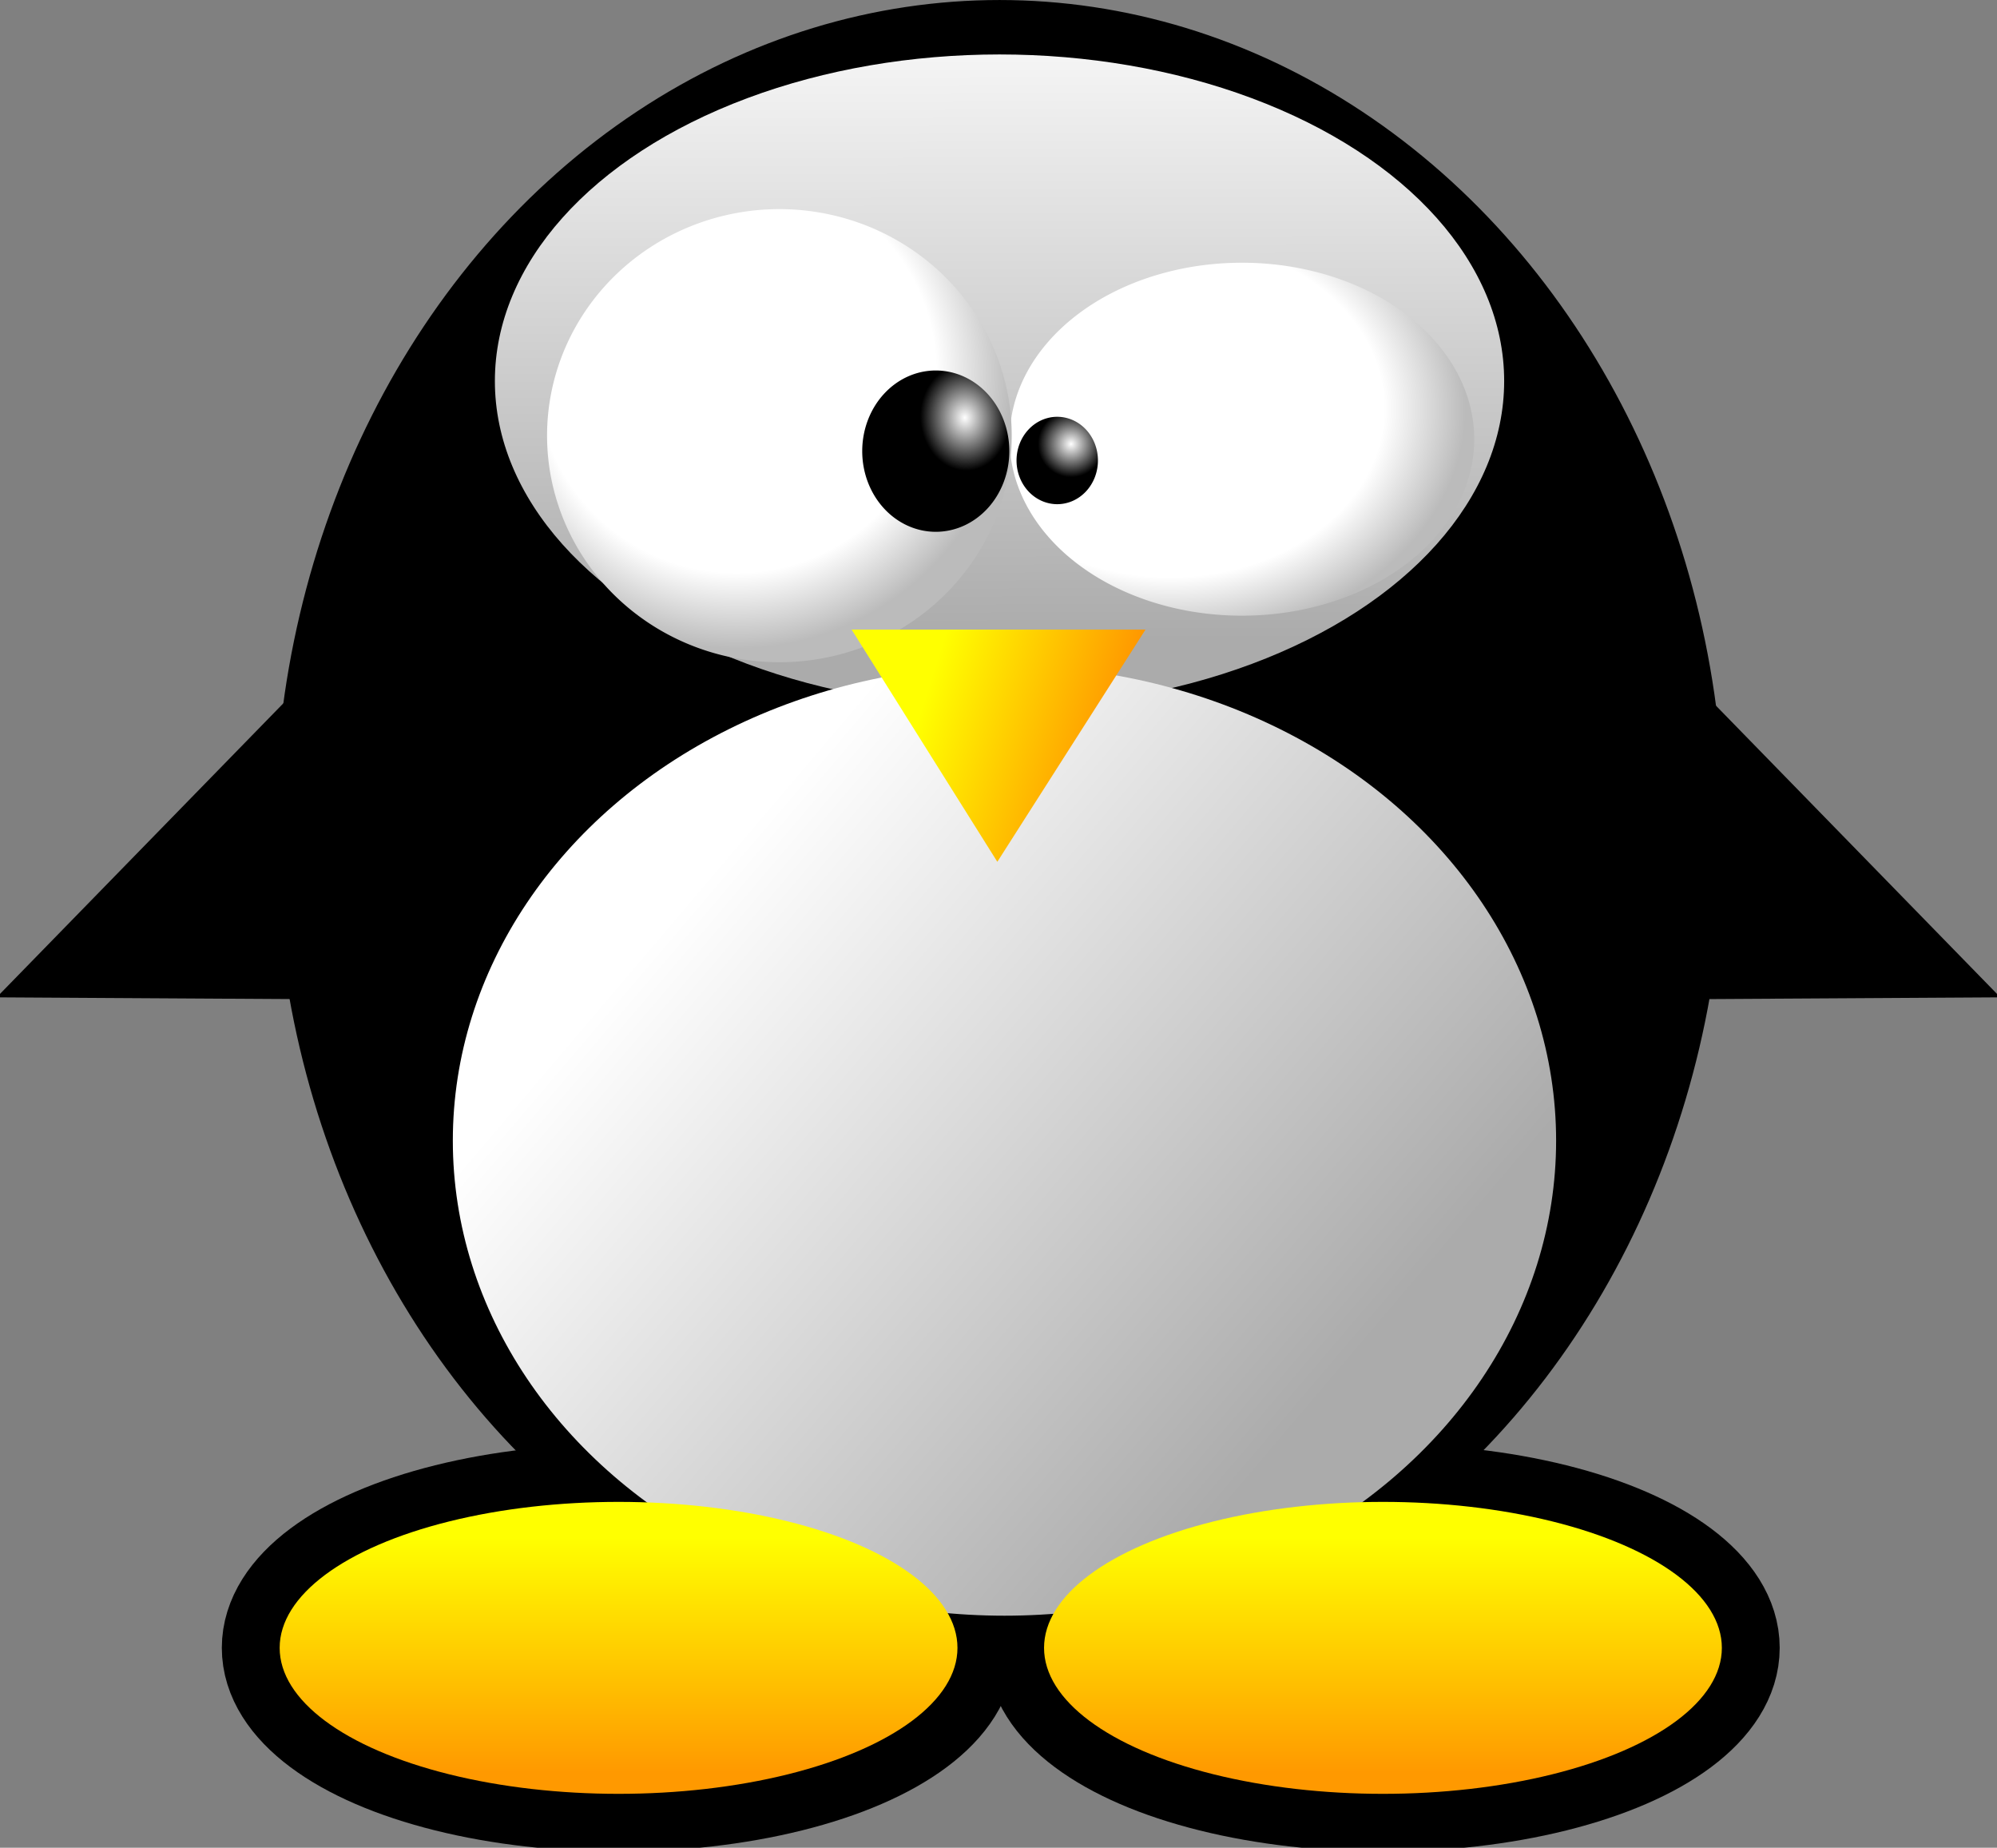 <?xml version="1.0" encoding="UTF-8" standalone="no"?>
<svg
   xmlns:dc="http://purl.org/dc/elements/1.1/"
   xmlns:cc="http://creativecommons.org/ns#"
   xmlns:rdf="http://www.w3.org/1999/02/22-rdf-syntax-ns#"
   xmlns:svg="http://www.w3.org/2000/svg"
   xmlns="http://www.w3.org/2000/svg"
   xmlns:xlink="http://www.w3.org/1999/xlink"
   xmlns:sodipodi="http://sodipodi.sourceforge.net/DTD/sodipodi-0.dtd"
   xmlns:inkscape="http://www.inkscape.org/namespaces/inkscape"
   width="121.092"
   height="112.019"
   id="svg5323"
   sodipodi:version="0.32"
   inkscape:version="0.91 r13725"
   inkscape:output_extension="org.inkscape.output.svgz.inkscape"
   sodipodi:docname="za-linux.svg"
   version="1.0"
   inkscape:export-filename="C:\Documents and Settings\jmviglino\Mes documents\svg\tictac.png"
   inkscape:export-xdpi="600"
   inkscape:export-ydpi="600">
  <rect width="100%" height="100%" fill="#808080" stroke="none"/>
  <defs
     id="defs5452">
    <linearGradient
       id="linearGradient3790">
      <stop
         style="stop-color:#ffffff;stop-opacity:1;"
         offset="0"
         id="stop3792" />
      <stop
         style="stop-color:#ababab;stop-opacity:1;"
         offset="1"
         id="stop3796" />
    </linearGradient>
    <linearGradient
       id="linearGradient6538">
      <stop
         style="stop-color:#ffff00;stop-opacity:1;"
         offset="0"
         id="stop6540" />
      <stop
         style="stop-color:#ff9900;stop-opacity:1;"
         offset="1"
         id="stop6542" />
    </linearGradient>
    <linearGradient
       id="linearGradient6490">
      <stop
         id="stop6492"
         offset="0"
         style="stop-color:#653200;stop-opacity:0" />
      <stop
         id="stop6494"
         offset="1"
         style="stop-color:#ff9900;stop-opacity:1;" />
    </linearGradient>
    <linearGradient
       id="linearGradient6468">
      <stop
         style="stop-color:#653200;stop-opacity:1;"
         offset="0"
         id="stop6470" />
      <stop
         style="stop-color:#ff9900;stop-opacity:1;"
         offset="1"
         id="stop6472" />
    </linearGradient>
    <linearGradient
       inkscape:collect="always"
       xlink:href="#linearGradient4370"
       id="linearGradient4390"
       x1="511.05"
       y1="562.144"
       x2="518.912"
       y2="633.887"
       gradientUnits="userSpaceOnUse" />
    <linearGradient
       inkscape:collect="always"
       xlink:href="#linearGradient4370"
       id="linearGradient4392"
       x1="195.575"
       y1="559.195"
       x2="201.471"
       y2="631.921"
       gradientUnits="userSpaceOnUse" />
    <linearGradient
       inkscape:collect="always"
       xlink:href="#linearGradient4370"
       id="linearGradient4400"
       x1="284.026"
       y1="503.176"
       x2="328.251"
       y2="538.557"
       gradientUnits="userSpaceOnUse" />
    <linearGradient
       inkscape:collect="always"
       xlink:href="#linearGradient4370"
       id="linearGradient4398"
       x1="415.719"
       y1="503.176"
       x2="456.996"
       y2="546.419"
       gradientUnits="userSpaceOnUse" />
    <radialGradient
       inkscape:collect="always"
       xlink:href="#linearGradient4370"
       id="radialGradient4380"
       cx="291.274"
       cy="284.51"
       fx="291.274"
       fy="284.51"
       r="226"
       gradientTransform="matrix(0.839,1.076,-0.76,0.593,263.253,-211.515)"
       gradientUnits="userSpaceOnUse" />
    <linearGradient
       inkscape:collect="always"
       xlink:href="#linearGradient4370"
       id="linearGradient4394"
       x1="541.516"
       y1="163.132"
       x2="590"
       y2="211.288"
       gradientUnits="userSpaceOnUse" />
    <linearGradient
       id="linearGradient4370">
      <stop
         style="stop-color:#e7e7e7;stop-opacity:1;"
         offset="0"
         id="stop4372" />
      <stop
         style="stop-color:#b5b5b5;stop-opacity:1;"
         offset="1"
         id="stop4374" />
    </linearGradient>
    <linearGradient
       inkscape:collect="always"
       xlink:href="#linearGradient4370"
       id="linearGradient4396"
       x1="137.59"
       y1="180.822"
       x2="180.833"
       y2="212.271"
       gradientUnits="userSpaceOnUse" />
    <linearGradient
       id="linearGradient20469">
      <stop
         id="stop20471"
         offset="0"
         style="stop-color:#ffd900;stop-opacity:1;" />
      <stop
         id="stop20473"
         offset="1"
         style="stop-color:#cc810b;stop-opacity:1;" />
    </linearGradient>
    <linearGradient
       id="linearGradient20463">
      <stop
         id="stop20465"
         offset="0"
         style="stop-color:#ffd900;stop-opacity:1;" />
      <stop
         id="stop20467"
         offset="1"
         style="stop-color:#de9800;stop-opacity:1;" />
    </linearGradient>
    <linearGradient
       id="linearGradient20457">
      <stop
         id="stop20459"
         offset="0"
         style="stop-color:#ffd900;stop-opacity:1;" />
      <stop
         id="stop20461"
         offset="1"
         style="stop-color:#ffd900;stop-opacity:0;" />
    </linearGradient>
    <linearGradient
       id="linearGradient18310">
      <stop
         style="stop-color:#ffd900;stop-opacity:1;"
         offset="0"
         id="stop18312" />
      <stop
         style="stop-color:#de9800;stop-opacity:1;"
         offset="1"
         id="stop18314" />
    </linearGradient>
    <linearGradient
       id="linearGradient14368">
      <stop
         style="stop-color:#ff9c00;stop-opacity:1;"
         offset="0"
         id="stop14370" />
      <stop
         style="stop-color:#cc810b;stop-opacity:1;"
         offset="1"
         id="stop14372" />
    </linearGradient>
    <linearGradient
       id="linearGradient10371">
      <stop
         id="stop10373"
         offset="0"
         style="stop-color:#ffffff;stop-opacity:1;" />
      <stop
         style="stop-color:#ffffff;stop-opacity:1;"
         offset="0.725"
         id="stop10377" />
      <stop
         id="stop10375"
         offset="1"
         style="stop-color:#bbbbbb;stop-opacity:1;" />
    </linearGradient>
    <linearGradient
       id="linearGradient10361">
      <stop
         style="stop-color:#ffffff;stop-opacity:1;"
         offset="0"
         id="stop10363" />
      <stop
         style="stop-color:#ffffff;stop-opacity:0;"
         offset="1"
         id="stop10365" />
    </linearGradient>
    <linearGradient
       id="linearGradient7396">
      <stop
         style="stop-color:#ffffff;stop-opacity:1;"
         offset="0"
         id="stop7398" />
      <stop
         style="stop-color:#000000;stop-opacity:1;"
         offset="1"
         id="stop7400" />
    </linearGradient>
    <radialGradient
       inkscape:collect="always"
       xlink:href="#linearGradient10371"
       id="radialGradient10449"
       gradientUnits="userSpaceOnUse"
       gradientTransform="matrix(-1.0116561e-2,1.29,-1.276,-1.6513077e-2,108.819,-9.048)"
       cx="43.378"
       cy="52.919"
       fx="43.378"
       fy="52.919"
       r="14.087" />
    <radialGradient
       inkscape:collect="always"
       xlink:href="#linearGradient10371"
       id="radialGradient10451"
       gradientUnits="userSpaceOnUse"
       gradientTransform="matrix(-2.7798347e-2,1.186,-1.186,-2.7805985e-2,96.722,-4.663)"
       cx="42.645"
       cy="44.581"
       fx="42.645"
       fy="44.581"
       r="14.087" />
    <radialGradient
       inkscape:collect="always"
       xlink:href="#linearGradient7396"
       id="radialGradient10453"
       gradientUnits="userSpaceOnUse"
       gradientTransform="matrix(0.548,-4.5834327e-2,5.4508166e-2,0.652,23.274,19.491)"
       cx="57.39"
       cy="48.883"
       fx="57.39"
       fy="48.883"
       r="4.91" />
    <radialGradient
       inkscape:collect="always"
       xlink:href="#linearGradient7396"
       id="radialGradient10455"
       gradientUnits="userSpaceOnUse"
       gradientTransform="matrix(0.69,0,0,0.69,19.836,15.713)"
       cx="63.91"
       cy="50.816"
       fx="63.91"
       fy="50.816"
       r="2.918" />
    <linearGradient
       inkscape:collect="always"
       xlink:href="#linearGradient14368"
       id="linearGradient14388"
       x1="29.109"
       y1="26.998"
       x2="91.059"
       y2="95.483"
       gradientUnits="userSpaceOnUse" />
    <radialGradient
       inkscape:collect="always"
       xlink:href="#linearGradient7396"
       id="radialGradient14402"
       cx="61.998"
       cy="70.201"
       fx="61.998"
       fy="70.201"
       r="11.367"
       gradientTransform="matrix(0.513,0,0,0.292,31.193,52.023)"
       gradientUnits="userSpaceOnUse" />
    <linearGradient
       inkscape:collect="always"
       xlink:href="#linearGradient20469"
       id="linearGradient18320"
       x1="62.756"
       y1="84.58"
       x2="62.756"
       y2="123.519"
       gradientUnits="userSpaceOnUse" />
    <linearGradient
       inkscape:collect="always"
       xlink:href="#linearGradient18310"
       id="linearGradient18322"
       x1="66.106"
       y1="27.289"
       x2="65.744"
       y2="72.465"
       gradientUnits="userSpaceOnUse" />
    <linearGradient
       inkscape:collect="always"
       xlink:href="#linearGradient14368"
       id="linearGradient20342"
       gradientUnits="userSpaceOnUse"
       x1="15.997"
       y1="29.429"
       x2="22.942"
       y2="44.522" />
    <linearGradient
       inkscape:collect="always"
       xlink:href="#linearGradient14368"
       id="linearGradient20344"
       gradientUnits="userSpaceOnUse"
       x1="16.843"
       y1="30.616"
       x2="24.088"
       y2="42.148" />
    <linearGradient
       inkscape:collect="always"
       xlink:href="#linearGradient14368"
       id="linearGradient20346"
       gradientUnits="userSpaceOnUse"
       x1="31.876"
       y1="113.782"
       x2="31.876"
       y2="134.705" />
    <linearGradient
       inkscape:collect="always"
       xlink:href="#linearGradient14368"
       id="linearGradient20348"
       gradientUnits="userSpaceOnUse"
       x1="31.151"
       y1="114.644"
       x2="31.876"
       y2="134.705" />
    <linearGradient
       inkscape:collect="always"
       xlink:href="#linearGradient14368"
       id="linearGradient20451"
       gradientUnits="userSpaceOnUse"
       x1="15.997"
       y1="29.429"
       x2="22.234"
       y2="42.535" />
    <linearGradient
       inkscape:collect="always"
       xlink:href="#linearGradient14368"
       id="linearGradient20455"
       gradientUnits="userSpaceOnUse"
       x1="15.997"
       y1="29.429"
       x2="22.588"
       y2="41.541" />
    <radialGradient
       inkscape:collect="always"
       xlink:href="#linearGradient4370"
       id="radialGradient4472"
       gradientUnits="userSpaceOnUse"
       gradientTransform="matrix(0.155,0.199,-0.141,0.11,43.659,-29.995)"
       cx="291.274"
       cy="284.51"
       fx="291.274"
       fy="284.51"
       r="226" />
    <linearGradient
       inkscape:collect="always"
       xlink:href="#linearGradient4370"
       id="linearGradient4474"
       gradientUnits="userSpaceOnUse"
       x1="137.59"
       y1="180.822"
       x2="180.833"
       y2="212.271"
       gradientTransform="matrix(0.185,0,0,0.185,-5.132,9.207)" />
    <linearGradient
       inkscape:collect="always"
       xlink:href="#linearGradient4370"
       id="linearGradient4476"
       gradientUnits="userSpaceOnUse"
       x1="541.516"
       y1="163.132"
       x2="590"
       y2="211.288"
       gradientTransform="matrix(0.185,0,0,0.185,-5.132,9.207)" />
    <linearGradient
       inkscape:collect="always"
       xlink:href="#linearGradient4370"
       id="linearGradient4478"
       gradientUnits="userSpaceOnUse"
       x1="195.575"
       y1="559.195"
       x2="201.471"
       y2="631.921"
       gradientTransform="matrix(0.185,0,0,0.185,-5.132,9.207)" />
    <linearGradient
       inkscape:collect="always"
       xlink:href="#linearGradient4370"
       id="linearGradient4480"
       gradientUnits="userSpaceOnUse"
       x1="511.05"
       y1="562.144"
       x2="518.912"
       y2="633.887"
       gradientTransform="matrix(0.185,0,0,0.185,-5.132,9.207)" />
    <linearGradient
       inkscape:collect="always"
       xlink:href="#linearGradient4370"
       id="linearGradient4482"
       gradientUnits="userSpaceOnUse"
       x1="284.026"
       y1="503.176"
       x2="328.251"
       y2="538.557"
       gradientTransform="matrix(0.185,0,0,0.185,-5.132,9.207)" />
    <linearGradient
       inkscape:collect="always"
       xlink:href="#linearGradient4370"
       id="linearGradient4484"
       gradientUnits="userSpaceOnUse"
       x1="415.719"
       y1="503.176"
       x2="456.996"
       y2="546.419"
       gradientTransform="matrix(0.185,0,0,0.185,-5.132,9.207)" />
    <linearGradient
       inkscape:collect="always"
       xlink:href="#linearGradient6538"
       id="linearGradient2797"
       gradientUnits="userSpaceOnUse"
       x1="560.585"
       y1="623.483"
       x2="560.585"
       y2="718.175" />
    <linearGradient
       inkscape:collect="always"
       xlink:href="#linearGradient6538"
       id="linearGradient2799"
       gradientUnits="userSpaceOnUse"
       x1="560.585"
       y1="623.483"
       x2="560.585"
       y2="718.175" />
    <linearGradient
       inkscape:collect="always"
       xlink:href="#linearGradient3790"
       id="linearGradient3786"
       x1="420.676"
       y1="-10.095"
       x2="421.156"
       y2="260.761"
       gradientUnits="userSpaceOnUse" />
    <linearGradient
       inkscape:collect="always"
       xlink:href="#linearGradient3790"
       id="linearGradient3788"
       x1="293.111"
       y1="355.299"
       x2="541.266"
       y2="566.249"
       gradientUnits="userSpaceOnUse" />
    <linearGradient
       inkscape:collect="always"
       xlink:href="#linearGradient6538"
       id="linearGradient3803"
       gradientUnits="userSpaceOnUse"
       gradientTransform="translate(-2.415,10.81)"
       x1="58.915"
       y1="62.268"
       x2="69.685"
       y2="65.683" />
  </defs>
  <sodipodi:namedview
     inkscape:window-height="968"
     inkscape:window-width="1280"
     inkscape:pageshadow="2"
     inkscape:pageopacity="0.0"
     guidetolerance="10.0"
     gridtolerance="10.0"
     objecttolerance="10.0"
     borderopacity="1.0"
     bordercolor="#666666"
     pagecolor="#ffffff"
     id="base"
     inkscape:zoom="2.7914217"
     inkscape:cx="97.652307"
     inkscape:cy="67.088643"
     inkscape:window-x="0"
     inkscape:window-y="22"
     inkscape:current-layer="layer1"
     showgrid="false"
     inkscape:window-maximized="0" />
  <g
     inkscape:groupmode="layer"
     id="layer4"
     inkscape:label="fond"
     style="display:inline"
     transform="translate(1.103,-23.361)">
    <ellipse
       transform="matrix(0.15,0,0,0.15,-2.145,23.061)"
       style="opacity:1;color:#000000;fill:none;fill-opacity:1;fill-rule:nonzero;stroke:#000000;stroke-width:46.766;stroke-linecap:round;stroke-linejoin:round;marker:none;marker-start:none;marker-mid:none;marker-end:none;stroke-miterlimit:4;stroke-dasharray:none;stroke-dashoffset:0;stroke-opacity:1;visibility:visible;display:inline;overflow:visible;enable-background:accumulate"
       cx="566"
       cy="668"
       rx="137"
       ry="59"
       id="ellipse3798"
       sodipodi:cx="566"
       sodipodi:cy="668"
       sodipodi:rx="137"
       sodipodi:ry="59" />
    <ellipse
       transform="matrix(0.15,0,0,0.15,-2.145,23.061)"
       style="opacity:1;color:#000000;fill:none;fill-opacity:1;fill-rule:nonzero;stroke:#000000;stroke-width:46.766;stroke-linecap:round;stroke-linejoin:round;marker:none;marker-start:none;marker-mid:none;marker-end:none;stroke-miterlimit:4;stroke-dasharray:none;stroke-dashoffset:0;stroke-opacity:1;visibility:visible;display:inline;overflow:visible;enable-background:accumulate"
       cx="257"
       cy="668"
       rx="137"
       ry="59"
       id="ellipse3800"
       sodipodi:cx="257"
       sodipodi:cy="668"
       sodipodi:rx="137"
       sodipodi:ry="59" />
  </g>
  <g
     inkscape:groupmode="layer"
     id="layer1"
     inkscape:label="Linux"
     style="display:inline"
     transform="translate(-0.245,-31.285)">
    <ellipse
       transform="matrix(0.15,0,0,0.15,-0.797,30.986)"
       style="fill:#000000;fill-opacity:1;stroke:#000000;stroke-width:2"
       cx="411"
       cy="338"
       rx="292"
       ry="335"
       id="ellipse2754"
       sodipodi:cx="411"
       sodipodi:cy="338"
       sodipodi:rx="292"
       sodipodi:ry="335" />
    <ellipse
       transform="matrix(0.15,0,0,0.15,-0.797,30.986)"
       style="fill:url(#linearGradient3786);fill-opacity:1;stroke:none;stroke-width:1.998;stroke-miterlimit:4;stroke-dasharray:none"
       cx="411"
       cy="156"
       rx="204"
       ry="132"
       id="ellipse2756"
       sodipodi:cx="411"
       sodipodi:cy="156"
       sodipodi:rx="204"
       sodipodi:ry="132" />
    <ellipse
       transform="matrix(0.15,0,0,0.15,-0.797,30.986)"
       style="fill:url(#linearGradient3788);fill-opacity:1;stroke:none;stroke-width:1.998;stroke-miterlimit:4;stroke-dasharray:none"
       cx="413"
       cy="463"
       rx="223"
       ry="192"
       id="ellipse2758"
       sodipodi:cx="413"
       sodipodi:cy="463"
       sodipodi:rx="223"
       sodipodi:ry="192" />
    <ellipse
       transform="matrix(0.15,0,0,0.15,-0.797,30.986)"
       style="opacity:1;color:#000000;fill:url(#linearGradient2797);fill-opacity:1;fill-rule:nonzero;stroke:none;stroke-width:2.001;stroke-linecap:butt;stroke-linejoin:miter;marker:none;marker-start:none;marker-mid:none;marker-end:none;stroke-miterlimit:4;stroke-dasharray:none;stroke-dashoffset:0;stroke-opacity:1;visibility:visible;display:inline;overflow:visible;enable-background:accumulate"
       cx="566"
       cy="668"
       rx="137"
       ry="59"
       id="ellipse2778"
       sodipodi:cx="566"
       sodipodi:cy="668"
       sodipodi:rx="137"
       sodipodi:ry="59" />
    <ellipse
       transform="matrix(0.15,0,0,0.15,-0.797,30.986)"
       style="opacity:1;color:#000000;fill:url(#linearGradient2799);fill-opacity:1;fill-rule:nonzero;stroke:none;stroke-width:2.001;stroke-linecap:butt;stroke-linejoin:miter;marker:none;marker-start:none;marker-mid:none;marker-end:none;stroke-miterlimit:4;stroke-dasharray:none;stroke-dashoffset:0;stroke-opacity:1;visibility:visible;display:inline;overflow:visible;enable-background:accumulate"
       cx="257"
       cy="668"
       rx="137"
       ry="59"
       id="ellipse2780"
       sodipodi:cx="257"
       sodipodi:cy="668"
       sodipodi:rx="137"
       sodipodi:ry="59" />
    <path
       style="fill:#000000;fill-opacity:1;stroke:#000000;stroke-width:0.299"
       d="M 0.394,91.601 L 25.691,91.751 L 18.057,73.49 L 0.394,91.601 z "
       id="path2746" />
    <path
       style="fill:#000000;fill-opacity:1;stroke:#000000;stroke-width:0.299"
       d="M 121.187,91.601 L 95.891,91.751 L 103.525,73.49 L 121.187,91.601 z "
       id="path2750" />
  </g>
  <g
     inkscape:groupmode="layer"
     id="layer2"
     inkscape:label="yeux"
     style="display:inline"
     transform="translate(1.103,-23.361)">
    <path
       sodipodi:type="arc"
       style="fill:url(#radialGradient10449);fill-opacity:1;fill-rule:nonzero;stroke:none;stroke-width:0;stroke-linejoin:miter;stroke-miterlimit:4;stroke-dasharray:none;stroke-dashoffset:0;stroke-opacity:1;display:inline"
       id="path9390"
       sodipodi:cx="45.271362"
       sodipodi:cy="48.481598"
       sodipodi:rx="14.08727"
       sodipodi:ry="13.735088"
       d="M 59.359,48.482 A 14.087,13.735 0 0 1 45.271,62.217 14.087,13.735 0 0 1 31.184,48.482 14.087,13.735 0 0 1 45.271,34.747 14.087,13.735 0 0 1 59.359,48.482 Z"
       transform="matrix(1,0,0,0.779,28.932,12.22)" />
    <path
       sodipodi:type="arc"
       style="fill:url(#radialGradient10451);fill-opacity:1;fill-rule:nonzero;stroke:none;stroke-width:0;stroke-linejoin:miter;stroke-miterlimit:4;stroke-dasharray:none;stroke-dashoffset:0;stroke-opacity:1"
       id="path9386"
       sodipodi:cx="45.271362"
       sodipodi:cy="48.481598"
       sodipodi:rx="14.08727"
       sodipodi:ry="13.735088"
       d="M 59.359,48.482 A 14.087,13.735 0 0 1 45.271,62.217 14.087,13.735 0 0 1 31.184,48.482 14.087,13.735 0 0 1 45.271,34.747 14.087,13.735 0 0 1 59.359,48.482 Z"
       transform="translate(0.885,1.292)" />
    <path
       sodipodi:type="arc"
       style="fill:url(#radialGradient10453);fill-opacity:1;fill-rule:nonzero;stroke:#000000;stroke-width:0;stroke-linejoin:miter;stroke-miterlimit:4;stroke-dasharray:none;stroke-dashoffset:0;stroke-opacity:1"
       id="path8393"
       sodipodi:cx="55.624268"
       sodipodi:cy="50.756863"
       sodipodi:rx="4.4599028"
       sodipodi:ry="4.8900456"
       d="m 60.084,50.757 a 4.46,4.89 0 0 1 -4.46,4.89 4.46,4.89 0 0 1 -4.46,-4.89 4.46,4.89 0 0 1 4.46,-4.89 4.46,4.89 0 0 1 4.46,4.89 z"
       transform="translate(1.55372e-2,-4.52785e-2)" />
    <path
       sodipodi:type="arc"
       style="fill:url(#radialGradient10455);fill-opacity:1;fill-rule:nonzero;stroke:#000000;stroke-width:0;stroke-linejoin:miter;stroke-miterlimit:4;stroke-dasharray:none;stroke-dashoffset:0;stroke-opacity:1"
       id="path8395"
       sodipodi:cx="63.095173"
       sodipodi:cy="51.775623"
       sodipodi:rx="2.4676619"
       sodipodi:ry="2.6487746"
       d="m 65.563,51.776 a 2.468,2.649 0 0 1 -2.468,2.649 2.468,2.649 0 0 1 -2.468,-2.649 2.468,2.649 0 0 1 2.468,-2.649 2.468,2.649 0 0 1 2.468,2.649 z"
       transform="translate(-9.05562e-2,-0.498)" />
    <path
       style="fill:url(#linearGradient3803);fill-opacity:1;stroke:none;stroke-width:0.3;display:inline"
       d="M 60.72,83.532 L 51.884,69.454 L 69.706,69.454 L 60.72,83.532 z "
       id="path2803"
       transform="translate(-1.348,-7.925)" />
  </g>
</svg>
